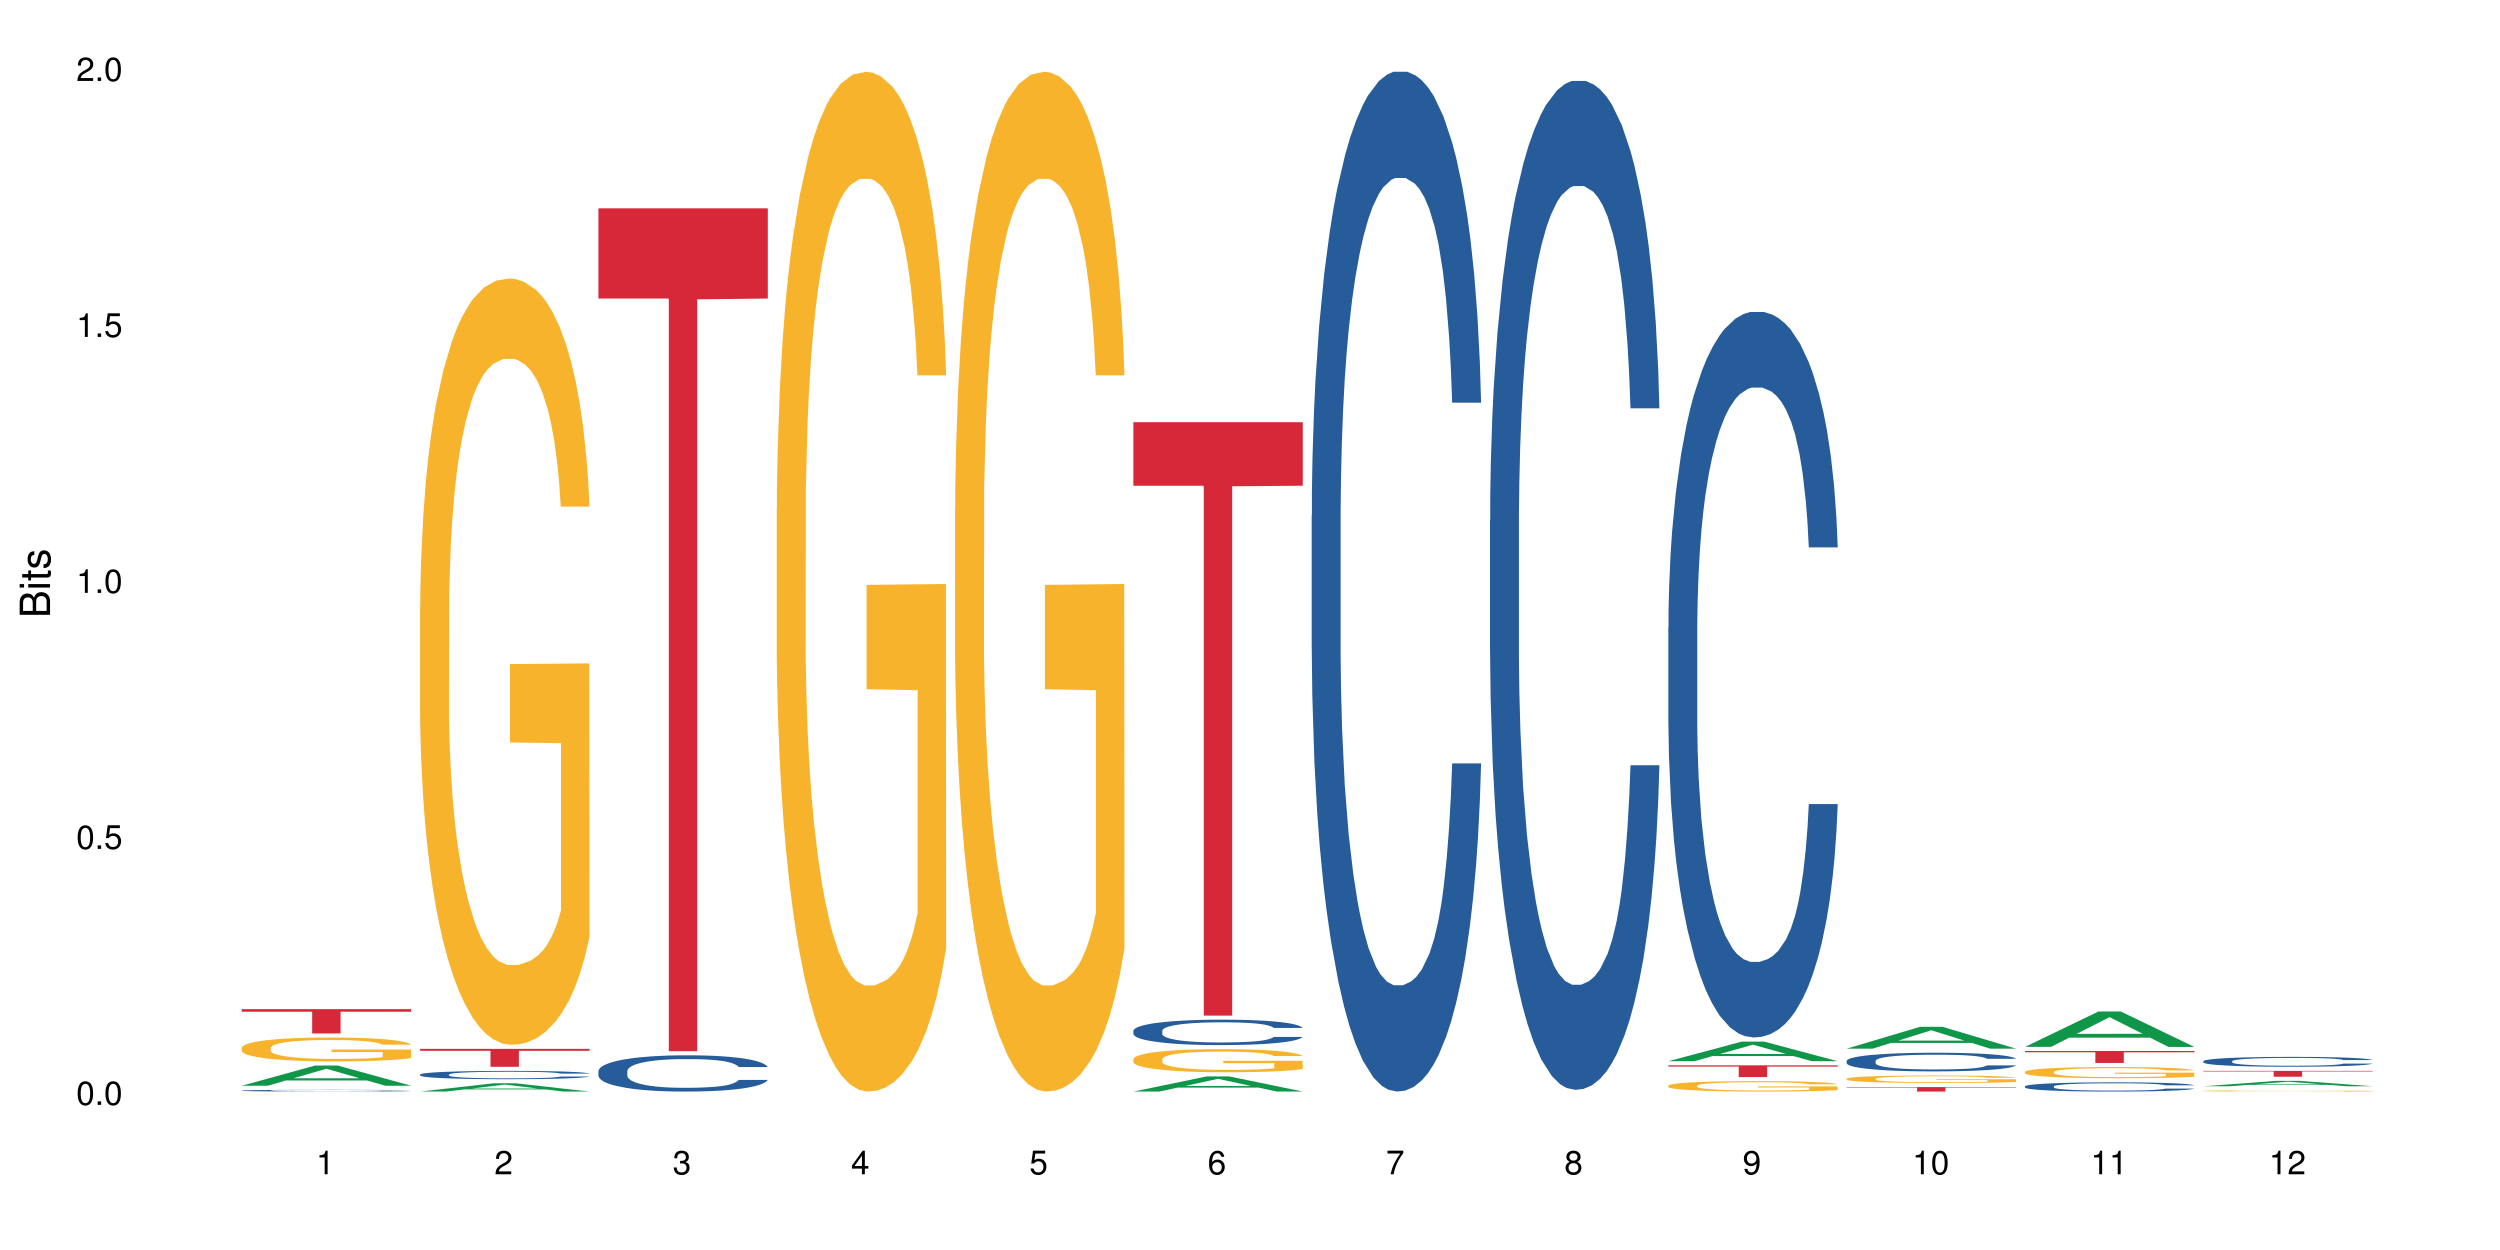 <?xml version="1.0" encoding="UTF-8"?>
<svg xmlns="http://www.w3.org/2000/svg" xmlns:xlink="http://www.w3.org/1999/xlink" width="720pt" height="360pt" viewBox="0 0 720 360" version="1.1">
<defs>
<g>
<symbol overflow="visible" id="glyph0-0">
<path style="stroke:none;" d=""/>
</symbol>
<symbol overflow="visible" id="glyph0-1">
<path style="stroke:none;" d="M 2.641 -6.797 C 2 -6.797 1.422 -6.531 1.078 -6.047 C 0.641 -5.453 0.406 -4.547 0.406 -3.297 C 0.406 -1 1.188 0.219 2.641 0.219 C 4.078 0.219 4.859 -1 4.859 -3.234 C 4.859 -4.562 4.656 -5.438 4.203 -6.047 C 3.844 -6.531 3.281 -6.797 2.641 -6.797 Z M 2.641 -6.047 C 3.547 -6.047 4 -5.125 4 -3.312 C 4 -1.375 3.562 -0.484 2.625 -0.484 C 1.734 -0.484 1.281 -1.422 1.281 -3.281 C 1.281 -5.141 1.734 -6.047 2.641 -6.047 Z M 2.641 -6.047 "/>
</symbol>
<symbol overflow="visible" id="glyph0-2">
<path style="stroke:none;" d="M 1.828 -1 L 0.828 -1 L 0.828 0 L 1.828 0 Z M 1.828 -1 "/>
</symbol>
<symbol overflow="visible" id="glyph0-3">
<path style="stroke:none;" d="M 4.562 -6.797 L 1.062 -6.797 L 0.547 -3.094 L 1.328 -3.094 C 1.719 -3.562 2.047 -3.734 2.578 -3.734 C 3.484 -3.734 4.062 -3.109 4.062 -2.094 C 4.062 -1.125 3.484 -0.531 2.578 -0.531 C 1.828 -0.531 1.375 -0.906 1.188 -1.672 L 0.328 -1.672 C 0.453 -1.109 0.547 -0.844 0.75 -0.594 C 1.125 -0.078 1.828 0.219 2.594 0.219 C 3.969 0.219 4.922 -0.781 4.922 -2.219 C 4.922 -3.562 4.031 -4.484 2.719 -4.484 C 2.25 -4.484 1.859 -4.359 1.469 -4.062 L 1.734 -5.969 L 4.562 -5.969 Z M 4.562 -6.797 "/>
</symbol>
<symbol overflow="visible" id="glyph0-4">
<path style="stroke:none;" d="M 2.484 -4.844 L 2.484 0 L 3.328 0 L 3.328 -6.797 L 2.766 -6.797 C 2.469 -5.75 2.281 -5.609 0.984 -5.453 L 0.984 -4.844 Z M 2.484 -4.844 "/>
</symbol>
<symbol overflow="visible" id="glyph0-5">
<path style="stroke:none;" d="M 4.859 -0.828 L 1.281 -0.828 C 1.359 -1.391 1.672 -1.75 2.5 -2.234 L 3.469 -2.75 C 4.406 -3.266 4.906 -3.969 4.906 -4.812 C 4.906 -5.375 4.672 -5.906 4.266 -6.266 C 3.859 -6.625 3.375 -6.797 2.719 -6.797 C 1.859 -6.797 1.219 -6.5 0.844 -5.922 C 0.609 -5.562 0.5 -5.125 0.484 -4.438 L 1.328 -4.438 C 1.359 -4.906 1.406 -5.188 1.531 -5.406 C 1.75 -5.812 2.188 -6.062 2.703 -6.062 C 3.469 -6.062 4.031 -5.516 4.031 -4.781 C 4.031 -4.25 3.719 -3.797 3.125 -3.438 L 2.234 -2.938 C 0.812 -2.141 0.406 -1.5 0.328 0 L 4.859 0 Z M 4.859 -0.828 "/>
</symbol>
<symbol overflow="visible" id="glyph0-6">
<path style="stroke:none;" d="M 2.125 -3.125 L 2.578 -3.125 C 3.516 -3.125 3.984 -2.703 3.984 -1.891 C 3.984 -1.031 3.469 -0.531 2.578 -0.531 C 1.656 -0.531 1.203 -0.984 1.156 -1.969 L 0.312 -1.969 C 0.344 -1.422 0.438 -1.078 0.609 -0.766 C 0.953 -0.109 1.625 0.219 2.547 0.219 C 3.953 0.219 4.859 -0.609 4.859 -1.906 C 4.859 -2.766 4.516 -3.25 3.703 -3.516 C 4.344 -3.766 4.656 -4.25 4.656 -4.938 C 4.656 -6.109 3.875 -6.797 2.578 -6.797 C 1.203 -6.797 0.484 -6.047 0.453 -4.609 L 1.297 -4.609 C 1.312 -5.016 1.344 -5.25 1.453 -5.453 C 1.641 -5.828 2.062 -6.062 2.594 -6.062 C 3.344 -6.062 3.797 -5.625 3.797 -4.906 C 3.797 -4.422 3.609 -4.141 3.25 -3.984 C 3.016 -3.891 2.719 -3.844 2.125 -3.844 Z M 2.125 -3.125 "/>
</symbol>
<symbol overflow="visible" id="glyph0-7">
<path style="stroke:none;" d="M 3.141 -1.625 L 3.141 0 L 3.984 0 L 3.984 -1.625 L 4.984 -1.625 L 4.984 -2.391 L 3.984 -2.391 L 3.984 -6.797 L 3.359 -6.797 L 0.266 -2.516 L 0.266 -1.625 Z M 3.141 -2.391 L 1 -2.391 L 3.141 -5.359 Z M 3.141 -2.391 "/>
</symbol>
<symbol overflow="visible" id="glyph0-8">
<path style="stroke:none;" d="M 4.781 -5.031 C 4.609 -6.141 3.891 -6.797 2.844 -6.797 C 2.094 -6.797 1.422 -6.438 1.031 -5.828 C 0.609 -5.172 0.406 -4.344 0.406 -3.094 C 0.406 -1.953 0.578 -1.234 0.984 -0.625 C 1.359 -0.078 1.953 0.219 2.703 0.219 C 3.984 0.219 4.922 -0.734 4.922 -2.078 C 4.922 -3.344 4.062 -4.234 2.844 -4.234 C 2.172 -4.234 1.641 -3.969 1.281 -3.469 C 1.281 -5.125 1.828 -6.047 2.797 -6.047 C 3.391 -6.047 3.797 -5.672 3.938 -5.031 Z M 2.734 -3.484 C 3.547 -3.484 4.062 -2.922 4.062 -2 C 4.062 -1.156 3.484 -0.531 2.703 -0.531 C 1.922 -0.531 1.328 -1.188 1.328 -2.047 C 1.328 -2.891 1.906 -3.484 2.734 -3.484 Z M 2.734 -3.484 "/>
</symbol>
<symbol overflow="visible" id="glyph0-9">
<path style="stroke:none;" d="M 4.984 -6.797 L 0.438 -6.797 L 0.438 -5.969 L 4.109 -5.969 C 2.5 -3.656 1.828 -2.234 1.328 0 L 2.219 0 C 2.594 -2.172 3.453 -4.047 4.984 -6.094 Z M 4.984 -6.797 "/>
</symbol>
<symbol overflow="visible" id="glyph0-10">
<path style="stroke:none;" d="M 3.75 -3.578 C 4.453 -4 4.688 -4.344 4.688 -4.984 C 4.688 -6.047 3.844 -6.797 2.641 -6.797 C 1.438 -6.797 0.594 -6.047 0.594 -4.984 C 0.594 -4.359 0.828 -4.016 1.516 -3.578 C 0.734 -3.203 0.359 -2.641 0.359 -1.891 C 0.359 -0.641 1.297 0.219 2.641 0.219 C 3.984 0.219 4.922 -0.641 4.922 -1.875 C 4.922 -2.641 4.531 -3.203 3.75 -3.578 Z M 2.641 -6.047 C 3.359 -6.047 3.812 -5.625 3.812 -4.969 C 3.812 -4.344 3.344 -3.922 2.641 -3.922 C 1.922 -3.922 1.453 -4.344 1.453 -4.984 C 1.453 -5.625 1.922 -6.047 2.641 -6.047 Z M 2.641 -3.203 C 3.484 -3.203 4.062 -2.672 4.062 -1.875 C 4.062 -1.062 3.484 -0.531 2.625 -0.531 C 1.797 -0.531 1.219 -1.078 1.219 -1.875 C 1.219 -2.672 1.797 -3.203 2.641 -3.203 Z M 2.641 -3.203 "/>
</symbol>
<symbol overflow="visible" id="glyph0-11">
<path style="stroke:none;" d="M 0.516 -1.547 C 0.672 -0.438 1.406 0.219 2.438 0.219 C 3.188 0.219 3.859 -0.141 4.266 -0.75 C 4.688 -1.406 4.891 -2.25 4.891 -3.484 C 4.891 -4.625 4.703 -5.359 4.312 -5.953 C 3.938 -6.5 3.344 -6.797 2.594 -6.797 C 1.297 -6.797 0.359 -5.844 0.359 -4.516 C 0.359 -3.25 1.234 -2.344 2.453 -2.344 C 3.094 -2.344 3.562 -2.578 4.016 -3.109 C 4 -1.453 3.469 -0.531 2.5 -0.531 C 1.906 -0.531 1.484 -0.906 1.359 -1.547 Z M 2.578 -6.062 C 3.375 -6.062 3.969 -5.406 3.969 -4.531 C 3.969 -3.688 3.375 -3.094 2.547 -3.094 C 1.734 -3.094 1.234 -3.672 1.234 -4.578 C 1.234 -5.438 1.797 -6.062 2.578 -6.062 Z M 2.578 -6.062 "/>
</symbol>
<symbol overflow="visible" id="glyph1-0">
<path style="stroke:none;" d=""/>
</symbol>
<symbol overflow="visible" id="glyph1-1">
<path style="stroke:none;" d="M 0 -0.953 L 0 -4.891 C 0 -5.719 -0.234 -6.344 -0.734 -6.797 C -1.188 -7.234 -1.812 -7.469 -2.5 -7.469 C -3.547 -7.469 -4.188 -7 -4.625 -5.875 C -4.984 -6.672 -5.641 -7.094 -6.531 -7.094 C -7.156 -7.094 -7.734 -6.859 -8.141 -6.391 C -8.562 -5.938 -8.75 -5.344 -8.75 -4.5 L -8.75 -0.953 Z M -4.984 -2.062 L -7.766 -2.062 L -7.766 -4.219 C -7.766 -4.844 -7.688 -5.203 -7.453 -5.5 C -7.219 -5.812 -6.859 -5.969 -6.375 -5.969 C -5.906 -5.969 -5.531 -5.812 -5.297 -5.5 C -5.062 -5.203 -4.984 -4.844 -4.984 -4.219 Z M -0.984 -2.062 L -4 -2.062 L -4 -4.781 C -4 -5.328 -3.859 -5.688 -3.578 -5.953 C -3.297 -6.219 -2.922 -6.359 -2.484 -6.359 C -2.062 -6.359 -1.688 -6.219 -1.406 -5.953 C -1.109 -5.688 -0.984 -5.328 -0.984 -4.781 Z M -0.984 -2.062 "/>
</symbol>
<symbol overflow="visible" id="glyph1-2">
<path style="stroke:none;" d="M -6.281 -1.797 L -6.281 -0.797 L 0 -0.797 L 0 -1.797 Z M -8.75 -1.797 L -8.75 -0.797 L -7.484 -0.797 L -7.484 -1.797 Z M -8.75 -1.797 "/>
</symbol>
<symbol overflow="visible" id="glyph1-3">
<path style="stroke:none;" d="M -6.281 -3.047 L -6.281 -2.016 L -8.016 -2.016 L -8.016 -1.016 L -6.281 -1.016 L -6.281 -0.172 L -5.469 -0.172 L -5.469 -1.016 L -0.719 -1.016 C -0.078 -1.016 0.281 -1.453 0.281 -2.234 C 0.281 -2.469 0.25 -2.719 0.188 -3.047 L -0.641 -3.047 C -0.609 -2.922 -0.594 -2.766 -0.594 -2.562 C -0.594 -2.141 -0.719 -2.016 -1.156 -2.016 L -5.469 -2.016 L -5.469 -3.047 Z M -6.281 -3.047 "/>
</symbol>
<symbol overflow="visible" id="glyph1-4">
<path style="stroke:none;" d="M -4.531 -5.25 C -5.766 -5.25 -6.469 -4.422 -6.469 -2.969 C -6.469 -1.516 -5.719 -0.562 -4.547 -0.562 C -3.562 -0.562 -3.094 -1.062 -2.734 -2.562 L -2.516 -3.484 C -2.344 -4.188 -2.094 -4.469 -1.625 -4.469 C -1.047 -4.469 -0.641 -3.875 -0.641 -3 C -0.641 -2.453 -0.797 -2 -1.062 -1.75 C -1.25 -1.594 -1.422 -1.531 -1.875 -1.469 L -1.875 -0.406 C -0.422 -0.453 0.281 -1.266 0.281 -2.922 C 0.281 -4.5 -0.5 -5.516 -1.719 -5.516 C -2.656 -5.516 -3.172 -4.984 -3.469 -3.734 L -3.703 -2.766 C -3.891 -1.953 -4.156 -1.609 -4.594 -1.609 C -5.172 -1.609 -5.547 -2.125 -5.547 -2.938 C -5.547 -3.75 -5.203 -4.172 -4.531 -4.203 Z M -4.531 -5.25 "/>
</symbol>
</g>
</defs>
<g id="surface121457">
<rect x="0" y="0" width="720" height="360" style="fill:rgb(100%,100%,100%);fill-opacity:1;stroke:none;"/>
<path style=" stroke:none;fill-rule:nonzero;fill:rgb(6.275%,58.824%,28.235%);fill-opacity:1;" d="M 69.629 312.688 L 69.68 312.68 L 90.793 306.867 L 97.203 306.867 L 118.418 312.691 L 110.965 312.691 L 105.648 311.172 L 82.348 311.172 L 77.137 312.688 L 69.629 312.688 L 84.59 310.543 L 103.512 310.535 L 94.074 307.816 L 93.973 307.812 L 93.867 307.828 L 84.535 310.535 L 84.59 310.543 Z M 69.629 312.688 "/>
<path style=" stroke:none;fill-rule:nonzero;fill:rgb(14.51%,36.078%,60%);fill-opacity:1;" d="M 69.629 314.09 L 69.688 314.09 L 69.688 314.078 L 69.867 314.059 L 70.285 314.039 L 70.699 314.023 L 71.77 313.996 L 73.258 313.969 L 74.805 313.949 L 75.938 313.938 L 76.949 313.93 L 79.27 313.914 L 80.754 313.902 L 82.363 313.895 L 84.324 313.887 L 85.754 313.883 L 88.965 313.875 L 91.348 313.875 L 93.191 313.871 L 97.176 313.871 L 99.559 313.875 L 101.281 313.875 L 103.188 313.879 L 104.793 313.883 L 107.59 313.895 L 110.09 313.906 L 111.219 313.914 L 113.004 313.93 L 114.371 313.941 L 115.324 313.953 L 116.395 313.969 L 117.348 313.992 L 118.062 314.016 L 118.418 314.035 L 110.09 314.035 L 109.672 314.016 L 109.195 314 L 108.305 313.984 L 107.41 313.969 L 106.16 313.957 L 105.031 313.949 L 103.484 313.938 L 102.117 313.934 L 100.688 313.93 L 99.32 313.926 L 92.535 313.926 L 90.215 313.93 L 88.965 313.934 L 87.18 313.938 L 85.934 313.945 L 84.445 313.953 L 83.434 313.961 L 82.184 313.973 L 81.289 313.984 L 80.281 314 L 79.684 314.008 L 79.148 314.023 L 78.672 314.039 L 78.316 314.055 L 78.078 314.07 L 77.961 314.086 L 77.961 314.156 L 78.078 314.172 L 78.375 314.191 L 79.148 314.223 L 80.281 314.246 L 81.59 314.266 L 82.84 314.277 L 83.551 314.285 L 84.504 314.293 L 85.992 314.301 L 88.133 314.309 L 89.383 314.312 L 91.285 314.316 L 93.25 314.32 L 95.867 314.32 L 98.188 314.316 L 99.734 314.316 L 101.344 314.312 L 103.543 314.305 L 104.91 314.297 L 106.102 314.289 L 106.996 314.277 L 108.48 314.258 L 109.195 314.242 L 109.73 314.227 L 110.09 314.211 L 118.418 314.211 L 118.062 314.227 L 117.523 314.246 L 116.988 314.258 L 116.156 314.277 L 115.203 314.289 L 113.836 314.305 L 112.707 314.316 L 111.219 314.328 L 109.852 314.336 L 108.363 314.344 L 106.16 314.352 L 104.734 314.359 L 103.188 314.363 L 101.344 314.363 L 99.02 314.367 L 96.523 314.371 L 91.703 314.371 L 89.859 314.367 L 87.418 314.363 L 84.387 314.355 L 82.184 314.348 L 80.457 314.34 L 78.969 314.328 L 77.305 314.316 L 75.164 314.297 L 73.855 314.281 L 72.961 314.27 L 71.949 314.25 L 71.234 314.234 L 70.402 314.211 L 69.809 314.176 L 69.629 314.152 Z M 69.629 314.09 "/>
<path style=" stroke:none;fill-rule:nonzero;fill:rgb(96.863%,70.196%,16.863%);fill-opacity:1;" d="M 69.629 301.758 L 69.688 301.75 L 69.688 301.625 L 69.926 301.34 L 70.523 300.953 L 71.297 300.633 L 72.129 300.383 L 72.664 300.25 L 73.555 300.062 L 74.328 299.922 L 76.293 299.641 L 78.793 299.375 L 80.16 299.262 L 81.707 299.156 L 83.91 299.039 L 84.922 298.992 L 88.016 298.895 L 91.523 298.832 L 95.391 298.812 L 97.176 298.816 L 99.617 298.844 L 102.949 298.91 L 104.852 298.973 L 106.34 299.039 L 107.887 299.117 L 109.789 299.246 L 111.574 299.395 L 113.004 299.547 L 114.43 299.734 L 115.621 299.934 L 116.633 300.156 L 117.523 300.418 L 118.062 300.637 L 118.418 300.859 L 110.148 300.859 L 109.672 300.637 L 109.137 300.469 L 108.242 300.262 L 107.352 300.109 L 106.457 299.992 L 104.793 299.828 L 103.363 299.727 L 101.578 299.641 L 99.855 299.582 L 97.891 299.547 L 96.699 299.535 L 93.547 299.535 L 90.691 299.578 L 89.027 299.629 L 87.836 299.68 L 86.168 299.773 L 85.16 299.848 L 84.562 299.898 L 82.777 300.094 L 81.59 300.27 L 80.934 300.387 L 80.102 300.574 L 79.508 300.746 L 78.852 300.996 L 78.496 301.184 L 78.02 301.613 L 77.961 302.742 L 78.137 302.98 L 78.496 303.238 L 78.969 303.465 L 79.684 303.703 L 80.398 303.883 L 81.648 304.129 L 82.719 304.293 L 83.551 304.398 L 85.16 304.57 L 85.812 304.625 L 87.359 304.738 L 88.965 304.828 L 90.93 304.902 L 92.418 304.938 L 94.797 304.973 L 97.832 304.973 L 101.402 304.934 L 103.664 304.883 L 105.211 304.832 L 106.219 304.789 L 107.469 304.719 L 108.363 304.656 L 109.195 304.586 L 110.207 304.48 L 110.207 302.98 L 95.512 302.973 L 95.512 302.27 L 118.359 302.266 L 118.418 304.719 L 117.168 304.891 L 115.621 305.051 L 114.133 305.18 L 112.586 305.285 L 110.387 305.402 L 108.602 305.48 L 105.863 305.566 L 103.363 305.625 L 100.746 305.66 L 98.426 305.68 L 95.691 305.688 L 93.25 305.676 L 90.633 305.637 L 88.551 305.586 L 86.645 305.523 L 84.742 305.441 L 82.363 305.309 L 80.816 305.203 L 79.207 305.07 L 77.602 304.914 L 76.176 304.746 L 75.223 304.613 L 74.27 304.461 L 73.258 304.273 L 72.309 304.059 L 71.594 303.867 L 70.938 303.645 L 70.461 303.438 L 69.988 303.156 L 69.75 302.93 L 69.629 302.734 Z M 69.629 301.758 "/>
<path style=" stroke:none;fill-rule:nonzero;fill:rgb(83.922%,15.686%,22.353%);fill-opacity:1;" d="M 69.629 290.629 L 118.418 290.629 L 118.418 291.379 L 98.086 291.387 L 98.086 297.633 L 89.902 297.633 L 89.902 291.395 L 89.785 291.379 L 69.629 291.379 Z M 69.629 290.629 "/>
<path style=" stroke:none;fill-rule:nonzero;fill:rgb(6.275%,58.824%,28.235%);fill-opacity:1;" d="M 120.984 314.367 L 121.039 314.367 L 142.148 311.984 L 148.559 311.984 L 169.773 314.371 L 162.32 314.371 L 157.004 313.746 L 133.703 313.746 L 128.492 314.367 L 120.984 314.367 L 135.945 313.488 L 154.867 313.488 L 145.434 312.375 L 145.328 312.371 L 145.223 312.379 L 135.895 313.488 L 135.945 313.488 Z M 120.984 314.367 "/>
<path style=" stroke:none;fill-rule:nonzero;fill:rgb(14.51%,36.078%,60%);fill-opacity:1;" d="M 120.984 309.457 L 121.047 309.453 L 121.047 309.402 L 121.223 309.32 L 121.641 309.215 L 122.055 309.141 L 123.129 309.016 L 124.613 308.891 L 126.16 308.793 L 127.293 308.738 L 128.305 308.691 L 130.625 308.613 L 132.113 308.57 L 133.719 308.535 L 135.684 308.496 L 137.109 308.477 L 140.324 308.441 L 142.703 308.426 L 144.547 308.418 L 148.535 308.418 L 150.914 308.426 L 152.637 308.438 L 154.543 308.457 L 156.148 308.477 L 158.945 308.523 L 161.445 308.586 L 162.574 308.617 L 164.359 308.688 L 165.727 308.754 L 166.68 308.809 L 167.75 308.891 L 168.703 308.988 L 169.418 309.098 L 169.773 309.191 L 161.445 309.191 L 161.027 309.105 L 160.551 309.039 L 159.66 308.949 L 158.766 308.887 L 157.516 308.82 L 156.387 308.781 L 154.84 308.738 L 153.473 308.711 L 152.043 308.691 L 150.676 308.68 L 148.059 308.668 L 145.023 308.668 L 143.891 308.672 L 141.57 308.688 L 140.324 308.703 L 138.539 308.734 L 137.289 308.762 L 135.801 308.805 L 134.789 308.844 L 133.539 308.902 L 132.648 308.949 L 131.637 309.023 L 131.039 309.078 L 130.504 309.137 L 130.031 309.211 L 129.672 309.285 L 129.434 309.367 L 129.316 309.445 L 129.316 309.785 L 129.434 309.863 L 129.73 309.953 L 130.504 310.086 L 131.637 310.203 L 132.945 310.293 L 134.195 310.359 L 134.906 310.391 L 135.859 310.426 L 137.348 310.469 L 139.488 310.512 L 140.738 310.531 L 142.645 310.547 L 144.605 310.555 L 147.223 310.555 L 149.543 310.547 L 151.09 310.535 L 152.699 310.52 L 154.898 310.48 L 156.27 310.445 L 157.457 310.406 L 158.352 310.363 L 158.945 310.328 L 159.84 310.262 L 160.551 310.188 L 161.086 310.109 L 161.445 310.035 L 169.773 310.035 L 169.418 310.125 L 168.883 310.211 L 168.348 310.273 L 167.512 310.348 L 166.562 310.418 L 165.191 310.492 L 164.062 310.543 L 162.574 310.598 L 161.207 310.641 L 159.719 310.676 L 157.516 310.719 L 156.09 310.742 L 154.543 310.762 L 152.699 310.777 L 150.379 310.793 L 147.879 310.801 L 145.559 310.805 L 143.059 310.801 L 141.215 310.793 L 138.777 310.773 L 135.742 310.734 L 133.539 310.691 L 131.812 310.648 L 130.328 310.605 L 128.66 310.547 L 126.52 310.453 L 125.211 310.379 L 124.316 310.316 L 123.305 310.23 L 122.594 310.156 L 121.758 310.031 L 121.164 309.879 L 120.984 309.758 Z M 120.984 309.457 "/>
<path style=" stroke:none;fill-rule:nonzero;fill:rgb(96.863%,70.196%,16.863%);fill-opacity:1;" d="M 120.984 174.727 L 121.047 174.527 L 121.047 170.496 L 121.281 161.426 L 121.879 148.93 L 122.652 138.648 L 123.484 130.586 L 124.02 126.355 L 124.914 120.309 L 125.688 115.875 L 127.648 106.805 L 130.148 98.34 L 131.516 94.711 L 133.062 91.285 L 135.266 87.453 L 136.277 86.043 L 139.371 82.82 L 142.883 80.805 L 146.75 80.199 L 148.535 80.398 L 150.973 81.207 L 154.305 83.422 L 156.207 85.438 L 157.695 87.453 L 159.242 90.074 L 161.148 94.105 L 162.934 98.941 L 164.359 103.781 L 165.789 109.828 L 166.977 116.277 L 167.988 123.332 L 168.883 131.797 L 169.418 138.852 L 169.773 145.906 L 161.504 145.906 L 161.027 138.852 L 160.492 133.41 L 159.602 126.758 L 158.707 121.922 L 157.816 118.09 L 156.148 112.852 L 154.723 109.625 L 152.938 106.805 L 151.211 104.988 L 149.246 103.781 L 148.059 103.379 L 144.902 103.379 L 142.047 104.789 L 140.383 106.402 L 139.191 108.012 L 137.527 111.035 L 136.516 113.453 L 135.918 115.066 L 134.133 121.316 L 132.945 126.957 L 132.289 130.789 L 131.457 136.836 L 130.863 142.277 L 130.207 150.34 L 129.852 156.387 L 129.375 170.09 L 129.316 206.371 L 129.492 214.031 L 129.852 222.293 L 130.328 229.551 L 131.039 237.207 L 131.754 243.055 L 133.004 250.914 L 134.074 256.156 L 134.906 259.582 L 136.516 265.023 L 137.168 266.836 L 138.715 270.465 L 140.324 273.285 L 142.285 275.707 L 143.773 276.914 L 146.152 277.922 L 149.188 277.922 L 152.758 276.715 L 155.02 275.102 L 156.566 273.488 L 157.578 272.078 L 158.828 269.859 L 159.719 267.844 L 160.551 265.629 L 161.562 262.199 L 161.562 214.031 L 146.867 213.828 L 146.867 191.254 L 169.715 191.055 L 169.773 269.859 L 168.523 275.301 L 166.977 280.543 L 165.492 284.574 L 163.941 288 L 161.742 291.828 L 159.957 294.25 L 157.219 297.07 L 154.723 298.883 L 152.102 300.094 L 149.781 300.699 L 147.047 300.898 L 144.605 300.496 L 141.988 299.285 L 139.906 297.676 L 138.004 295.66 L 136.098 293.039 L 133.719 288.805 L 132.172 285.379 L 130.566 281.148 L 128.957 276.109 L 127.531 270.668 L 126.578 266.434 L 125.625 261.598 L 124.613 255.551 L 123.664 248.695 L 122.949 242.449 L 122.293 235.395 L 121.82 228.742 L 121.344 219.672 L 121.105 212.418 L 120.984 206.168 Z M 120.984 174.727 "/>
<path style=" stroke:none;fill-rule:nonzero;fill:rgb(83.922%,15.686%,22.353%);fill-opacity:1;" d="M 120.984 302.078 L 169.773 302.078 L 169.773 302.633 L 149.441 302.637 L 149.441 307.238 L 141.262 307.238 L 141.262 302.641 L 141.141 302.633 L 120.984 302.633 Z M 120.984 302.078 "/>
<path style=" stroke:none;fill-rule:nonzero;fill:rgb(14.51%,36.078%,60%);fill-opacity:1;" d="M 172.344 308.477 L 172.402 308.465 L 172.402 308.238 L 172.578 307.875 L 172.996 307.418 L 173.414 307.102 L 174.484 306.539 L 175.973 305.996 L 177.52 305.574 L 178.648 305.328 L 179.66 305.137 L 181.98 304.781 L 183.469 304.602 L 185.074 304.441 L 187.039 304.277 L 188.465 304.184 L 191.68 304.031 L 194.059 303.961 L 195.902 303.934 L 199.891 303.934 L 202.27 303.973 L 203.996 304.02 L 205.898 304.098 L 207.504 304.184 L 210.301 304.391 L 212.801 304.66 L 213.93 304.812 L 215.715 305.109 L 217.086 305.395 L 218.035 305.641 L 219.109 305.996 L 220.059 306.426 L 220.773 306.91 L 221.129 307.32 L 212.801 307.32 L 212.383 306.938 L 211.906 306.645 L 211.016 306.254 L 210.125 305.977 L 208.875 305.699 L 207.742 305.52 L 206.195 305.336 L 204.828 305.223 L 203.398 305.137 L 202.031 305.078 L 199.414 305.023 L 196.379 305.023 L 195.25 305.039 L 192.93 305.117 L 191.68 305.184 L 189.895 305.316 L 188.645 305.441 L 187.156 305.633 L 186.145 305.793 L 184.895 306.043 L 184.004 306.262 L 182.992 306.578 L 182.398 306.816 L 181.863 307.082 L 181.387 307.398 L 181.027 307.73 L 180.789 308.082 L 180.672 308.426 L 180.672 309.906 L 180.789 310.25 L 181.09 310.648 L 181.863 311.23 L 182.992 311.738 L 184.301 312.137 L 185.551 312.426 L 186.266 312.559 L 187.215 312.711 L 188.703 312.902 L 190.848 313.094 L 192.094 313.168 L 194 313.246 L 195.961 313.281 L 198.582 313.281 L 200.902 313.246 L 202.449 313.195 L 204.055 313.121 L 206.258 312.957 L 207.625 312.805 L 208.812 312.625 L 209.707 312.445 L 210.301 312.289 L 211.195 311.996 L 211.906 311.672 L 212.445 311.336 L 212.801 311.012 L 221.129 311.012 L 220.773 311.395 L 220.238 311.766 L 219.703 312.043 L 218.871 312.375 L 217.918 312.672 L 216.551 313.008 L 215.418 313.227 L 213.93 313.465 L 212.562 313.645 L 211.074 313.809 L 208.875 314 L 207.445 314.094 L 205.898 314.18 L 204.055 314.258 L 201.734 314.324 L 199.234 314.359 L 196.914 314.371 L 194.414 314.352 L 192.57 314.312 L 190.133 314.227 L 187.098 314.055 L 184.895 313.875 L 183.172 313.691 L 181.684 313.504 L 180.016 313.246 L 177.875 312.824 L 176.566 312.5 L 175.672 312.234 L 174.664 311.863 L 173.949 311.527 L 173.117 310.992 L 172.52 310.316 L 172.344 309.793 Z M 172.344 308.477 "/>
<path style=" stroke:none;fill-rule:nonzero;fill:rgb(83.922%,15.686%,22.353%);fill-opacity:1;" d="M 172.344 59.996 L 221.129 59.996 L 221.129 85.98 L 200.797 86.211 L 200.797 302.754 L 192.617 302.754 L 192.617 86.438 L 192.496 85.98 L 172.344 85.98 Z M 172.344 59.996 "/>
<path style=" stroke:none;fill-rule:nonzero;fill:rgb(96.863%,70.196%,16.863%);fill-opacity:1;" d="M 223.699 146.461 L 223.758 146.191 L 223.758 140.828 L 223.996 128.758 L 224.59 112.129 L 225.363 98.449 L 226.195 87.719 L 226.734 82.086 L 227.625 74.039 L 228.398 68.141 L 230.363 56.07 L 232.859 44.805 L 234.23 39.977 L 235.777 35.414 L 237.977 30.32 L 238.988 28.441 L 242.082 24.148 L 245.594 21.469 L 249.461 20.664 L 251.246 20.93 L 253.684 22.004 L 257.016 24.953 L 258.922 27.637 L 260.41 30.32 L 261.957 33.805 L 263.859 39.172 L 265.645 45.609 L 267.074 52.047 L 268.5 60.094 L 269.691 68.676 L 270.703 78.062 L 271.594 89.328 L 272.129 98.715 L 272.488 108.105 L 264.215 108.105 L 263.742 98.715 L 263.203 91.477 L 262.312 82.625 L 261.422 76.188 L 260.527 71.09 L 258.863 64.117 L 257.434 59.824 L 255.648 56.07 L 253.922 53.656 L 251.961 52.047 L 250.77 51.508 L 247.617 51.508 L 244.762 53.387 L 243.094 55.531 L 241.906 57.68 L 240.238 61.703 L 239.227 64.922 L 238.633 67.066 L 236.848 75.383 L 235.656 82.891 L 235.004 87.988 L 234.168 96.035 L 233.574 103.277 L 232.922 114.004 L 232.562 122.051 L 232.086 140.293 L 232.027 188.574 L 232.207 198.766 L 232.562 209.762 L 233.039 219.418 L 233.754 229.609 L 234.469 237.391 L 235.719 247.852 L 236.789 254.824 L 237.621 259.383 L 239.227 266.625 L 239.883 269.039 L 241.43 273.867 L 243.035 277.625 L 245 280.844 L 246.484 282.453 L 248.867 283.793 L 251.898 283.793 L 255.469 282.184 L 257.73 280.039 L 259.277 277.891 L 260.289 276.016 L 261.539 273.062 L 262.43 270.383 L 263.266 267.43 L 264.277 262.871 L 264.277 198.766 L 249.578 198.496 L 249.578 168.457 L 272.426 168.188 L 272.488 273.062 L 271.238 280.305 L 269.691 287.281 L 268.203 292.645 L 266.656 297.203 L 264.453 302.301 L 262.668 305.52 L 259.934 309.273 L 257.434 311.688 L 254.816 313.297 L 252.496 314.102 L 249.758 314.371 L 247.32 313.836 L 244.699 312.227 L 242.617 310.078 L 240.715 307.398 L 238.812 303.91 L 236.43 298.277 L 234.883 293.719 L 233.277 288.086 L 231.672 281.379 L 230.242 274.137 L 229.293 268.504 L 228.34 262.066 L 227.328 254.02 L 226.375 244.898 L 225.66 236.586 L 225.008 227.195 L 224.531 218.344 L 224.055 206.277 L 223.816 196.621 L 223.699 188.305 Z M 223.699 146.461 "/>
<path style=" stroke:none;fill-rule:nonzero;fill:rgb(96.863%,70.196%,16.863%);fill-opacity:1;" d="M 275.055 146.461 L 275.113 146.191 L 275.113 140.828 L 275.352 128.758 L 275.945 112.129 L 276.719 98.449 L 277.555 87.719 L 278.09 82.086 L 278.98 74.039 L 279.754 68.141 L 281.719 56.07 L 284.219 44.805 L 285.586 39.977 L 287.133 35.414 L 289.336 30.32 L 290.344 28.441 L 293.438 24.148 L 296.949 21.469 L 300.816 20.664 L 302.602 20.93 L 305.043 22.004 L 308.375 24.953 L 310.277 27.637 L 311.766 30.32 L 313.312 33.805 L 315.215 39.172 L 317 45.609 L 318.43 52.047 L 319.855 60.094 L 321.047 68.676 L 322.059 78.062 L 322.949 89.328 L 323.484 98.715 L 323.844 108.105 L 315.574 108.105 L 315.098 98.715 L 314.562 91.477 L 313.668 82.625 L 312.777 76.188 L 311.883 71.09 L 310.219 64.117 L 308.789 59.824 L 307.004 56.07 L 305.281 53.656 L 303.316 52.047 L 302.125 51.508 L 298.973 51.508 L 296.117 53.387 L 294.449 55.531 L 293.262 57.68 L 291.594 61.703 L 290.582 64.922 L 289.988 67.066 L 288.203 75.383 L 287.012 82.891 L 286.359 87.988 L 285.527 96.035 L 284.93 103.277 L 284.277 114.004 L 283.918 122.051 L 283.445 140.293 L 283.383 188.574 L 283.562 198.766 L 283.918 209.762 L 284.395 219.418 L 285.109 229.609 L 285.824 237.391 L 287.074 247.852 L 288.145 254.824 L 288.977 259.383 L 290.582 266.625 L 291.238 269.039 L 292.785 273.867 L 294.391 277.625 L 296.355 280.844 L 297.844 282.453 L 300.223 283.793 L 303.258 283.793 L 306.828 282.184 L 309.086 280.039 L 310.633 277.891 L 311.645 276.016 L 312.895 273.062 L 313.789 270.383 L 314.621 267.43 L 315.633 262.871 L 315.633 198.766 L 300.938 198.496 L 300.938 168.457 L 323.785 168.188 L 323.844 273.062 L 322.594 280.305 L 321.047 287.281 L 319.559 292.645 L 318.012 297.203 L 315.812 302.301 L 314.027 305.52 L 311.289 309.273 L 308.789 311.688 L 306.172 313.297 L 303.852 314.102 L 301.113 314.371 L 298.676 313.836 L 296.059 312.227 L 293.977 310.078 L 292.07 307.398 L 290.168 303.91 L 287.789 298.277 L 286.238 293.719 L 284.633 288.086 L 283.027 281.379 L 281.598 274.137 L 280.648 268.504 L 279.695 262.066 L 278.684 254.02 L 277.73 244.898 L 277.02 236.586 L 276.363 227.195 L 275.887 218.344 L 275.41 206.277 L 275.172 196.621 L 275.055 188.305 Z M 275.055 146.461 "/>
<path style=" stroke:none;fill-rule:nonzero;fill:rgb(6.275%,58.824%,28.235%);fill-opacity:1;" d="M 326.41 314.367 L 326.465 314.363 L 347.574 310 L 353.984 310 L 375.199 314.371 L 367.746 314.371 L 362.43 313.23 L 339.129 313.23 L 333.918 314.367 L 326.41 314.367 L 341.371 312.758 L 360.293 312.754 L 350.855 310.715 L 350.754 310.711 L 350.648 310.723 L 341.32 312.754 L 341.371 312.758 Z M 326.41 314.367 "/>
<path style=" stroke:none;fill-rule:nonzero;fill:rgb(14.51%,36.078%,60%);fill-opacity:1;" d="M 326.41 296.855 L 326.469 296.848 L 326.469 296.688 L 326.648 296.434 L 327.066 296.113 L 327.48 295.891 L 328.555 295.496 L 330.039 295.117 L 331.586 294.82 L 332.719 294.648 L 333.73 294.516 L 336.051 294.27 L 337.535 294.141 L 339.145 294.027 L 341.105 293.914 L 342.535 293.848 L 345.746 293.738 L 348.129 293.691 L 349.973 293.672 L 353.957 293.672 L 356.34 293.699 L 358.062 293.734 L 359.969 293.785 L 361.574 293.848 L 364.371 293.992 L 366.871 294.18 L 368 294.289 L 369.785 294.496 L 371.152 294.695 L 372.105 294.867 L 373.176 295.117 L 374.129 295.418 L 374.844 295.758 L 375.199 296.047 L 366.871 296.047 L 366.453 295.777 L 365.977 295.57 L 365.086 295.297 L 364.191 295.102 L 362.941 294.91 L 361.812 294.781 L 360.266 294.656 L 358.898 294.574 L 357.469 294.516 L 356.102 294.477 L 353.484 294.434 L 350.449 294.434 L 349.316 294.449 L 346.996 294.5 L 345.746 294.547 L 343.961 294.641 L 342.715 294.73 L 341.227 294.863 L 340.215 294.977 L 338.965 295.148 L 338.074 295.305 L 337.062 295.523 L 336.465 295.691 L 335.93 295.879 L 335.453 296.098 L 335.098 296.332 L 334.859 296.578 L 334.742 296.82 L 334.742 297.855 L 334.859 298.098 L 335.156 298.379 L 335.93 298.785 L 337.062 299.141 L 338.371 299.418 L 339.621 299.621 L 340.332 299.715 L 341.285 299.82 L 342.773 299.953 L 344.914 300.086 L 346.164 300.141 L 348.066 300.195 L 350.031 300.223 L 352.648 300.223 L 354.969 300.195 L 356.516 300.16 L 358.125 300.109 L 360.324 299.992 L 361.691 299.887 L 362.883 299.762 L 363.777 299.633 L 364.371 299.527 L 365.262 299.32 L 365.977 299.094 L 366.512 298.859 L 366.871 298.633 L 375.199 298.633 L 374.844 298.898 L 374.309 299.16 L 373.77 299.352 L 372.938 299.586 L 371.988 299.793 L 370.617 300.027 L 369.488 300.18 L 368 300.348 L 366.633 300.477 L 365.145 300.59 L 362.941 300.723 L 361.516 300.789 L 359.969 300.848 L 358.125 300.902 L 355.805 300.949 L 353.305 300.977 L 350.984 300.984 L 348.484 300.969 L 346.641 300.941 L 344.199 300.883 L 341.168 300.762 L 338.965 300.637 L 337.238 300.508 L 335.754 300.375 L 334.086 300.195 L 331.945 299.902 L 330.637 299.672 L 329.742 299.484 L 328.73 299.227 L 328.016 298.992 L 327.184 298.617 L 326.59 298.145 L 326.41 297.777 Z M 326.41 296.855 "/>
<path style=" stroke:none;fill-rule:nonzero;fill:rgb(96.863%,70.196%,16.863%);fill-opacity:1;" d="M 326.41 305.016 L 326.469 305.008 L 326.469 304.887 L 326.707 304.613 L 327.305 304.234 L 328.078 303.926 L 328.91 303.684 L 329.445 303.555 L 330.336 303.371 L 331.109 303.238 L 333.074 302.965 L 335.574 302.711 L 336.941 302.602 L 338.488 302.496 L 340.691 302.383 L 341.703 302.34 L 344.797 302.242 L 348.305 302.18 L 352.172 302.164 L 353.957 302.168 L 356.398 302.191 L 359.73 302.262 L 361.633 302.32 L 363.121 302.383 L 364.668 302.461 L 366.57 302.582 L 368.355 302.727 L 369.785 302.875 L 371.215 303.055 L 372.402 303.25 L 373.414 303.465 L 374.309 303.719 L 374.844 303.934 L 375.199 304.145 L 366.93 304.145 L 366.453 303.934 L 365.918 303.77 L 365.023 303.566 L 364.133 303.422 L 363.238 303.305 L 361.574 303.148 L 360.145 303.051 L 358.359 302.965 L 356.637 302.91 L 354.672 302.875 L 353.484 302.863 L 350.328 302.863 L 347.473 302.906 L 345.809 302.953 L 344.617 303 L 342.953 303.094 L 341.941 303.164 L 341.344 303.215 L 339.559 303.402 L 338.371 303.574 L 337.715 303.688 L 336.883 303.871 L 336.289 304.035 L 335.633 304.277 L 335.277 304.461 L 334.801 304.875 L 334.742 305.969 L 334.918 306.199 L 335.277 306.449 L 335.754 306.668 L 336.465 306.898 L 337.18 307.074 L 338.43 307.312 L 339.5 307.469 L 340.332 307.574 L 341.941 307.738 L 342.594 307.793 L 344.141 307.902 L 345.746 307.988 L 347.711 308.059 L 349.199 308.098 L 351.578 308.125 L 354.613 308.125 L 358.184 308.09 L 360.445 308.043 L 361.992 307.992 L 363.004 307.949 L 364.25 307.883 L 365.145 307.824 L 365.977 307.754 L 366.988 307.652 L 366.988 306.199 L 352.293 306.191 L 352.293 305.512 L 375.141 305.508 L 375.199 307.883 L 373.949 308.047 L 372.402 308.207 L 370.914 308.328 L 369.367 308.43 L 367.168 308.547 L 365.383 308.617 L 362.645 308.703 L 360.145 308.758 L 357.527 308.797 L 355.207 308.812 L 352.473 308.82 L 350.031 308.809 L 347.414 308.77 L 345.332 308.723 L 343.426 308.66 L 341.523 308.582 L 339.145 308.453 L 337.598 308.352 L 335.988 308.223 L 334.383 308.07 L 332.957 307.906 L 332.004 307.781 L 331.051 307.633 L 330.039 307.453 L 329.09 307.246 L 328.375 307.055 L 327.719 306.844 L 327.242 306.645 L 326.77 306.371 L 326.531 306.152 L 326.41 305.961 Z M 326.41 305.016 "/>
<path style=" stroke:none;fill-rule:nonzero;fill:rgb(83.922%,15.686%,22.353%);fill-opacity:1;" d="M 326.41 121.594 L 375.199 121.594 L 375.199 139.887 L 354.867 140.047 L 354.867 292.492 L 346.684 292.492 L 346.684 140.207 L 346.566 139.887 L 326.41 139.887 Z M 326.41 121.594 "/>
<path style=" stroke:none;fill-rule:nonzero;fill:rgb(14.51%,36.078%,60%);fill-opacity:1;" d="M 377.766 148.457 L 377.828 148.188 L 377.828 141.742 L 378.004 131.543 L 378.422 118.656 L 378.84 109.797 L 379.91 93.957 L 381.395 78.652 L 382.945 66.84 L 384.074 59.859 L 385.086 54.492 L 387.406 44.559 L 388.895 39.457 L 390.5 34.891 L 392.465 30.328 L 393.891 27.645 L 397.105 23.348 L 399.484 21.469 L 401.328 20.664 L 405.316 20.664 L 407.695 21.738 L 409.422 23.078 L 411.324 25.227 L 412.93 27.645 L 415.727 33.551 L 418.227 41.066 L 419.355 45.363 L 421.141 53.684 L 422.508 61.738 L 423.461 68.719 L 424.531 78.652 L 425.484 90.734 L 426.199 104.426 L 426.555 115.969 L 418.227 115.969 L 417.809 105.23 L 417.332 96.91 L 416.441 85.902 L 415.547 78.117 L 414.301 70.332 L 413.168 65.23 L 411.621 60.129 L 410.254 56.906 L 408.824 54.492 L 407.457 52.879 L 404.84 51.27 L 401.805 51.27 L 400.676 51.805 L 398.352 53.953 L 397.105 55.832 L 395.32 59.59 L 394.07 63.082 L 392.582 68.449 L 391.57 73.016 L 390.32 79.996 L 389.43 86.172 L 388.418 95.031 L 387.824 101.742 L 387.285 109.258 L 386.812 118.117 L 386.453 127.516 L 386.215 137.449 L 386.098 147.113 L 386.098 188.727 L 386.215 198.391 L 386.512 209.668 L 387.285 226.043 L 388.418 240.273 L 389.727 251.547 L 390.977 259.602 L 391.691 263.359 L 392.641 267.656 L 394.129 273.027 L 396.27 278.395 L 397.52 280.543 L 399.426 282.691 L 401.387 283.766 L 404.004 283.766 L 406.328 282.691 L 407.875 281.348 L 409.48 279.199 L 411.68 274.637 L 413.051 270.34 L 414.238 265.242 L 415.133 260.141 L 415.727 255.844 L 416.621 247.52 L 417.332 238.395 L 417.867 228.996 L 418.227 219.867 L 426.555 219.867 L 426.199 230.609 L 425.664 241.078 L 425.129 248.863 L 424.293 258.262 L 423.344 266.582 L 421.973 275.98 L 420.844 282.152 L 419.355 288.867 L 417.988 293.969 L 416.5 298.531 L 414.301 303.898 L 412.871 306.586 L 411.324 309 L 409.48 311.148 L 407.16 313.027 L 404.66 314.102 L 402.34 314.371 L 399.84 313.832 L 397.996 312.762 L 395.559 310.344 L 392.523 305.512 L 390.32 300.41 L 388.598 295.309 L 387.109 289.941 L 385.441 282.691 L 383.301 270.879 L 381.992 261.75 L 381.098 254.234 L 380.086 243.762 L 379.375 234.367 L 378.539 219.332 L 377.945 200.27 L 377.766 185.504 Z M 377.766 148.457 "/>
<path style=" stroke:none;fill-rule:nonzero;fill:rgb(14.51%,36.078%,60%);fill-opacity:1;" d="M 429.125 149.734 L 429.184 149.469 L 429.184 143.094 L 429.363 133.004 L 429.777 120.254 L 430.195 111.488 L 431.266 95.816 L 432.754 80.68 L 434.301 68.992 L 435.43 62.086 L 436.441 56.773 L 438.762 46.945 L 440.25 41.898 L 441.855 37.387 L 443.82 32.871 L 445.246 30.215 L 448.461 25.965 L 450.84 24.105 L 452.684 23.309 L 456.672 23.309 L 459.051 24.371 L 460.777 25.699 L 462.68 27.824 L 464.285 30.215 L 467.082 36.059 L 469.582 43.492 L 470.711 47.742 L 472.496 55.977 L 473.867 63.945 L 474.816 70.852 L 475.891 80.68 L 476.84 92.629 L 477.555 106.176 L 477.91 117.598 L 469.582 117.598 L 469.164 106.973 L 468.691 98.738 L 467.797 87.852 L 466.906 80.148 L 465.656 72.445 L 464.523 67.398 L 462.977 62.352 L 461.609 59.164 L 460.18 56.773 L 458.812 55.18 L 456.195 53.586 L 453.16 53.586 L 452.031 54.117 L 449.711 56.242 L 448.461 58.102 L 446.676 61.82 L 445.426 65.273 L 443.938 70.586 L 442.926 75.102 L 441.676 82.008 L 440.785 88.117 L 439.773 96.879 L 439.18 103.52 L 438.645 110.957 L 438.168 119.723 L 437.809 129.02 L 437.57 138.844 L 437.453 148.406 L 437.453 189.574 L 437.57 199.137 L 437.871 210.293 L 438.645 226.496 L 439.773 240.57 L 441.082 251.727 L 442.332 259.695 L 443.047 263.414 L 443.996 267.664 L 445.484 272.977 L 447.629 278.289 L 448.875 280.414 L 450.781 282.539 L 452.746 283.602 L 455.363 283.602 L 457.684 282.539 L 459.23 281.211 L 460.836 279.086 L 463.039 274.57 L 464.406 270.32 L 465.598 265.273 L 466.488 260.227 L 467.082 255.977 L 467.977 247.742 L 468.691 238.711 L 469.227 229.418 L 469.582 220.387 L 477.91 220.387 L 477.555 231.012 L 477.02 241.367 L 476.484 249.07 L 475.652 258.367 L 474.699 266.602 L 473.332 275.898 L 472.199 282.008 L 470.711 288.645 L 469.344 293.691 L 467.855 298.207 L 465.656 303.52 L 464.227 306.176 L 462.68 308.566 L 460.836 310.691 L 458.516 312.551 L 456.016 313.613 L 453.695 313.879 L 451.195 313.348 L 449.352 312.285 L 446.914 309.895 L 443.879 305.113 L 441.676 300.066 L 439.953 295.02 L 438.465 289.707 L 436.797 282.539 L 434.656 270.852 L 433.348 261.82 L 432.457 254.383 L 431.445 244.023 L 430.73 234.73 L 429.898 219.855 L 429.301 200.996 L 429.125 186.391 Z M 429.125 149.734 "/>
<path style=" stroke:none;fill-rule:nonzero;fill:rgb(6.275%,58.824%,28.235%);fill-opacity:1;" d="M 480.48 305.625 L 480.531 305.621 L 501.641 299.973 L 508.055 299.973 L 529.27 305.633 L 521.812 305.633 L 516.496 304.152 L 493.199 304.152 L 487.984 305.625 L 480.48 305.625 L 495.438 303.543 L 514.359 303.539 L 504.926 300.895 L 504.82 300.891 L 504.719 300.906 L 495.387 303.539 L 495.438 303.543 Z M 480.48 305.625 "/>
<path style=" stroke:none;fill-rule:nonzero;fill:rgb(14.51%,36.078%,60%);fill-opacity:1;" d="M 480.48 180.758 L 480.539 180.566 L 480.539 175.984 L 480.719 168.727 L 481.133 159.559 L 481.551 153.254 L 482.621 141.988 L 484.109 131.102 L 485.656 122.695 L 486.785 117.73 L 487.797 113.91 L 490.117 106.844 L 491.605 103.215 L 493.211 99.969 L 495.176 96.723 L 496.605 94.812 L 499.816 91.758 L 502.195 90.418 L 504.039 89.848 L 508.027 89.848 L 510.406 90.609 L 512.133 91.566 L 514.035 93.094 L 515.645 94.812 L 518.441 99.016 L 520.938 104.363 L 522.07 107.418 L 523.855 113.34 L 525.223 119.066 L 526.176 124.035 L 527.246 131.102 L 528.195 139.695 L 528.91 149.438 L 529.27 157.648 L 520.938 157.648 L 520.523 150.008 L 520.047 144.09 L 519.152 136.258 L 518.262 130.719 L 517.012 125.18 L 515.883 121.551 L 514.336 117.922 L 512.965 115.629 L 511.539 113.91 L 510.168 112.766 L 507.551 111.621 L 504.516 111.621 L 503.387 112 L 501.066 113.527 L 499.816 114.867 L 498.031 117.539 L 496.781 120.023 L 495.293 123.844 L 494.285 127.09 L 493.035 132.055 L 492.141 136.449 L 491.129 142.75 L 490.535 147.527 L 490 152.875 L 489.523 159.176 L 489.168 165.859 L 488.93 172.93 L 488.809 179.805 L 488.809 209.406 L 488.93 216.281 L 489.227 224.305 L 490 235.957 L 491.129 246.078 L 492.438 254.098 L 493.688 259.828 L 494.402 262.504 L 495.355 265.559 L 496.84 269.379 L 498.984 273.199 L 500.234 274.727 L 502.137 276.254 L 504.102 277.02 L 506.719 277.02 L 509.039 276.254 L 510.586 275.301 L 512.191 273.773 L 514.395 270.523 L 515.762 267.469 L 516.953 263.84 L 517.844 260.211 L 518.441 257.156 L 519.332 251.234 L 520.047 244.742 L 520.582 238.055 L 520.938 231.562 L 529.27 231.562 L 528.91 239.203 L 528.375 246.652 L 527.84 252.191 L 527.008 258.875 L 526.055 264.797 L 524.688 271.48 L 523.555 275.871 L 522.07 280.648 L 520.699 284.277 L 519.215 287.523 L 517.012 291.344 L 515.582 293.254 L 514.035 294.973 L 512.191 296.5 L 509.871 297.836 L 507.371 298.602 L 505.051 298.793 L 502.555 298.41 L 500.711 297.645 L 498.27 295.926 L 495.234 292.488 L 493.035 288.859 L 491.309 285.23 L 489.82 281.41 L 488.156 276.254 L 486.012 267.852 L 484.703 261.355 L 483.812 256.008 L 482.801 248.562 L 482.086 241.875 L 481.254 231.18 L 480.656 217.621 L 480.48 207.117 Z M 480.48 180.758 "/>
<path style=" stroke:none;fill-rule:nonzero;fill:rgb(96.863%,70.196%,16.863%);fill-opacity:1;" d="M 480.48 312.656 L 480.539 312.652 L 480.539 312.598 L 480.777 312.477 L 481.371 312.305 L 482.145 312.164 L 482.98 312.055 L 483.516 311.996 L 484.406 311.914 L 485.18 311.855 L 487.145 311.73 L 489.641 311.617 L 491.012 311.566 L 492.559 311.52 L 494.758 311.469 L 495.77 311.449 L 498.863 311.406 L 502.375 311.379 L 506.242 311.371 L 508.027 311.375 L 510.465 311.383 L 513.797 311.414 L 515.703 311.441 L 517.191 311.469 L 518.738 311.504 L 520.641 311.559 L 522.426 311.625 L 523.855 311.691 L 525.281 311.773 L 526.473 311.859 L 527.484 311.957 L 528.375 312.07 L 528.91 312.168 L 529.27 312.266 L 520.996 312.266 L 520.523 312.168 L 519.988 312.094 L 519.094 312.004 L 518.203 311.938 L 517.309 311.887 L 515.645 311.812 L 514.215 311.77 L 512.43 311.73 L 510.703 311.707 L 508.742 311.691 L 507.551 311.688 L 504.398 311.688 L 501.543 311.703 L 499.875 311.727 L 498.688 311.75 L 497.02 311.789 L 496.008 311.824 L 495.414 311.844 L 493.629 311.93 L 492.438 312.008 L 491.785 312.059 L 490.953 312.141 L 490.355 312.215 L 489.703 312.324 L 489.344 312.406 L 488.867 312.594 L 488.809 313.086 L 488.988 313.191 L 489.344 313.301 L 489.82 313.402 L 490.535 313.504 L 491.25 313.586 L 492.5 313.691 L 493.57 313.762 L 494.402 313.809 L 496.008 313.883 L 496.664 313.906 L 498.211 313.957 L 499.816 313.996 L 501.781 314.027 L 503.266 314.043 L 505.648 314.059 L 508.684 314.059 L 512.25 314.043 L 514.512 314.02 L 516.059 313.996 L 517.07 313.98 L 518.32 313.949 L 519.215 313.922 L 520.047 313.891 L 521.059 313.844 L 521.059 313.191 L 506.363 313.188 L 506.363 312.879 L 529.207 312.879 L 529.27 313.949 L 528.02 314.023 L 526.473 314.094 L 524.984 314.148 L 523.438 314.195 L 521.234 314.246 L 519.449 314.281 L 516.715 314.32 L 514.215 314.344 L 511.598 314.359 L 509.277 314.367 L 506.539 314.371 L 504.102 314.363 L 501.484 314.348 L 499.398 314.328 L 497.496 314.301 L 495.594 314.266 L 493.211 314.207 L 491.664 314.16 L 490.059 314.102 L 488.453 314.035 L 487.023 313.961 L 486.074 313.902 L 485.121 313.836 L 484.109 313.754 L 483.156 313.66 L 482.441 313.574 L 481.789 313.48 L 481.312 313.391 L 480.836 313.266 L 480.598 313.168 L 480.48 313.082 Z M 480.48 312.656 "/>
<path style=" stroke:none;fill-rule:nonzero;fill:rgb(83.922%,15.686%,22.353%);fill-opacity:1;" d="M 480.48 306.812 L 529.27 306.812 L 529.27 307.172 L 508.934 307.176 L 508.934 310.191 L 500.754 310.191 L 500.754 307.18 L 500.637 307.172 L 480.48 307.172 Z M 480.48 306.812 "/>
<path style=" stroke:none;fill-rule:nonzero;fill:rgb(6.275%,58.824%,28.235%);fill-opacity:1;" d="M 531.836 302.008 L 531.887 302.004 L 553 295.715 L 559.41 295.715 L 580.625 302.016 L 573.172 302.016 L 567.855 300.371 L 544.555 300.371 L 539.344 302.008 L 531.836 302.008 L 546.797 299.691 L 565.719 299.684 L 556.281 296.742 L 556.18 296.738 L 556.074 296.758 L 546.742 299.684 L 546.797 299.691 Z M 531.836 302.008 "/>
<path style=" stroke:none;fill-rule:nonzero;fill:rgb(14.51%,36.078%,60%);fill-opacity:1;" d="M 531.836 305.531 L 531.895 305.523 L 531.895 305.406 L 532.074 305.219 L 532.492 304.984 L 532.906 304.824 L 533.977 304.535 L 535.465 304.254 L 537.012 304.039 L 538.145 303.91 L 539.152 303.812 L 541.477 303.633 L 542.961 303.539 L 544.57 303.453 L 546.531 303.371 L 547.961 303.324 L 551.172 303.242 L 553.555 303.211 L 555.398 303.195 L 559.383 303.195 L 561.762 303.215 L 563.488 303.238 L 565.395 303.277 L 567 303.324 L 569.797 303.43 L 572.293 303.566 L 573.426 303.645 L 575.211 303.797 L 576.578 303.945 L 577.531 304.074 L 578.602 304.254 L 579.555 304.477 L 580.266 304.727 L 580.625 304.938 L 572.293 304.938 L 571.879 304.738 L 571.402 304.586 L 570.508 304.387 L 569.617 304.246 L 568.367 304.102 L 567.238 304.008 L 565.691 303.914 L 564.32 303.855 L 562.895 303.812 L 561.527 303.785 L 558.906 303.754 L 555.875 303.754 L 554.742 303.766 L 552.422 303.805 L 551.172 303.836 L 549.387 303.906 L 548.137 303.969 L 546.652 304.066 L 545.641 304.152 L 544.391 304.277 L 543.496 304.391 L 542.484 304.555 L 541.891 304.676 L 541.355 304.812 L 540.879 304.977 L 540.523 305.148 L 540.285 305.328 L 540.164 305.504 L 540.164 306.266 L 540.285 306.441 L 540.582 306.648 L 541.355 306.945 L 542.484 307.207 L 543.797 307.414 L 545.043 307.559 L 545.758 307.629 L 546.711 307.707 L 548.199 307.805 L 550.34 307.902 L 551.59 307.941 L 553.492 307.98 L 555.457 308 L 558.074 308 L 560.395 307.98 L 561.941 307.957 L 563.547 307.918 L 565.75 307.836 L 567.117 307.758 L 568.309 307.664 L 569.199 307.57 L 569.797 307.492 L 570.688 307.34 L 571.402 307.172 L 571.938 307 L 572.293 306.832 L 580.625 306.832 L 580.266 307.031 L 579.73 307.223 L 579.195 307.363 L 578.363 307.535 L 577.41 307.688 L 576.043 307.859 L 574.914 307.973 L 573.426 308.094 L 572.059 308.188 L 570.57 308.27 L 568.367 308.367 L 566.941 308.418 L 565.395 308.461 L 563.547 308.5 L 561.227 308.535 L 558.73 308.555 L 556.41 308.559 L 553.91 308.551 L 552.066 308.531 L 549.625 308.488 L 546.59 308.398 L 544.391 308.305 L 542.664 308.211 L 541.176 308.113 L 539.512 307.98 L 537.371 307.766 L 536.059 307.598 L 535.168 307.461 L 534.156 307.27 L 533.441 307.098 L 532.609 306.824 L 532.016 306.477 L 531.836 306.207 Z M 531.836 305.531 "/>
<path style=" stroke:none;fill-rule:nonzero;fill:rgb(96.863%,70.196%,16.863%);fill-opacity:1;" d="M 531.836 310.664 L 531.895 310.664 L 531.895 310.625 L 532.133 310.535 L 532.727 310.414 L 533.5 310.312 L 534.336 310.234 L 534.871 310.191 L 535.762 310.133 L 536.535 310.09 L 538.5 310 L 541 309.918 L 542.367 309.883 L 543.914 309.848 L 546.117 309.812 L 547.129 309.797 L 550.223 309.766 L 553.73 309.746 L 557.598 309.738 L 559.383 309.742 L 561.824 309.75 L 565.156 309.77 L 567.059 309.793 L 568.547 309.812 L 570.094 309.836 L 571.996 309.875 L 573.781 309.922 L 575.211 309.969 L 576.637 310.031 L 577.828 310.094 L 578.84 310.16 L 579.73 310.246 L 580.266 310.312 L 580.625 310.383 L 572.355 310.383 L 571.879 310.312 L 571.344 310.262 L 570.449 310.195 L 569.559 310.148 L 568.664 310.109 L 567 310.059 L 565.57 310.027 L 563.785 310 L 562.062 309.984 L 560.098 309.969 L 558.906 309.965 L 555.754 309.965 L 552.898 309.98 L 551.23 309.996 L 550.043 310.012 L 548.375 310.043 L 547.363 310.066 L 546.77 310.082 L 544.984 310.141 L 543.797 310.199 L 543.141 310.234 L 542.309 310.293 L 541.711 310.348 L 541.059 310.426 L 540.703 310.484 L 540.227 310.621 L 540.164 310.973 L 540.344 311.051 L 540.703 311.129 L 541.176 311.203 L 541.891 311.277 L 542.605 311.332 L 543.855 311.41 L 544.926 311.461 L 545.758 311.496 L 547.363 311.547 L 548.02 311.566 L 549.566 311.602 L 551.172 311.629 L 553.137 311.652 L 554.625 311.664 L 557.004 311.676 L 560.039 311.676 L 563.609 311.664 L 565.867 311.648 L 567.414 311.633 L 568.426 311.617 L 569.676 311.598 L 570.57 311.574 L 571.402 311.555 L 572.414 311.52 L 572.414 311.051 L 557.719 311.047 L 557.719 310.828 L 580.566 310.824 L 580.625 311.598 L 579.375 311.648 L 577.828 311.699 L 576.34 311.738 L 574.793 311.773 L 572.594 311.812 L 570.809 311.836 L 568.07 311.863 L 565.57 311.879 L 562.953 311.891 L 560.633 311.898 L 557.895 311.898 L 555.457 311.895 L 552.84 311.883 L 550.758 311.867 L 548.852 311.848 L 546.949 311.824 L 544.57 311.781 L 543.023 311.746 L 541.414 311.707 L 539.809 311.656 L 538.379 311.605 L 537.43 311.562 L 536.477 311.516 L 535.465 311.457 L 534.512 311.391 L 533.801 311.328 L 533.145 311.258 L 532.668 311.195 L 532.191 311.105 L 531.953 311.035 L 531.836 310.973 Z M 531.836 310.664 "/>
<path style=" stroke:none;fill-rule:nonzero;fill:rgb(83.922%,15.686%,22.353%);fill-opacity:1;" d="M 531.836 313.078 L 580.625 313.078 L 580.625 313.219 L 560.289 313.219 L 560.289 314.371 L 552.109 314.371 L 552.109 313.219 L 531.836 313.219 Z M 531.836 313.078 "/>
<path style=" stroke:none;fill-rule:nonzero;fill:rgb(6.275%,58.824%,28.235%);fill-opacity:1;" d="M 583.191 301.504 L 583.246 301.496 L 604.355 291.309 L 610.766 291.309 L 631.98 301.516 L 624.527 301.516 L 619.211 298.852 L 595.91 298.852 L 590.699 301.504 L 583.191 301.504 L 598.152 297.75 L 617.074 297.738 L 607.637 292.977 L 607.535 292.965 L 607.43 292.996 L 598.102 297.738 L 598.152 297.75 Z M 583.191 301.504 "/>
<path style=" stroke:none;fill-rule:nonzero;fill:rgb(14.51%,36.078%,60%);fill-opacity:1;" d="M 583.191 312.871 L 583.25 312.867 L 583.25 312.809 L 583.43 312.719 L 583.848 312.602 L 584.262 312.52 L 585.336 312.375 L 586.82 312.238 L 588.367 312.133 L 589.5 312.07 L 590.512 312.02 L 592.832 311.93 L 594.32 311.883 L 595.926 311.844 L 597.887 311.801 L 599.316 311.777 L 602.527 311.738 L 604.91 311.723 L 606.754 311.715 L 610.738 311.715 L 613.121 311.723 L 614.844 311.734 L 616.75 311.754 L 618.355 311.777 L 621.152 311.832 L 623.652 311.898 L 624.781 311.938 L 626.566 312.012 L 627.934 312.086 L 628.887 312.148 L 629.957 312.238 L 630.91 312.348 L 631.625 312.473 L 631.98 312.574 L 623.652 312.574 L 623.234 312.48 L 622.758 312.402 L 621.867 312.305 L 620.973 312.234 L 619.723 312.164 L 618.594 312.117 L 617.047 312.07 L 615.68 312.043 L 614.25 312.02 L 612.883 312.004 L 610.266 311.992 L 607.23 311.992 L 606.098 311.996 L 603.777 312.016 L 602.527 312.031 L 600.746 312.066 L 599.496 312.098 L 598.008 312.145 L 596.996 312.188 L 595.746 312.25 L 594.855 312.305 L 593.844 312.387 L 593.246 312.449 L 592.711 312.516 L 592.234 312.594 L 591.879 312.68 L 591.641 312.77 L 591.523 312.859 L 591.523 313.234 L 591.641 313.32 L 591.938 313.422 L 592.711 313.57 L 593.844 313.699 L 595.152 313.801 L 596.402 313.875 L 597.113 313.91 L 598.066 313.949 L 599.555 313.996 L 601.695 314.047 L 602.945 314.066 L 604.848 314.086 L 606.812 314.094 L 609.43 314.094 L 611.75 314.086 L 613.297 314.07 L 614.906 314.051 L 617.105 314.012 L 618.477 313.973 L 619.664 313.926 L 620.559 313.879 L 621.152 313.84 L 622.043 313.766 L 622.758 313.684 L 623.293 313.598 L 623.652 313.516 L 631.98 313.516 L 631.625 313.613 L 631.09 313.707 L 630.555 313.777 L 629.719 313.863 L 628.77 313.938 L 627.398 314.023 L 626.27 314.078 L 624.781 314.141 L 623.414 314.188 L 621.926 314.227 L 619.723 314.277 L 618.297 314.301 L 616.75 314.32 L 614.906 314.34 L 612.586 314.359 L 610.086 314.367 L 607.766 314.371 L 605.266 314.367 L 603.422 314.355 L 600.98 314.336 L 597.949 314.289 L 595.746 314.246 L 594.02 314.199 L 592.535 314.148 L 590.867 314.086 L 588.727 313.977 L 587.418 313.895 L 586.523 313.828 L 585.512 313.73 L 584.797 313.648 L 583.965 313.512 L 583.371 313.34 L 583.191 313.203 Z M 583.191 312.871 "/>
<path style=" stroke:none;fill-rule:nonzero;fill:rgb(96.863%,70.196%,16.863%);fill-opacity:1;" d="M 583.191 308.688 L 583.25 308.688 L 583.25 308.625 L 583.488 308.496 L 584.086 308.312 L 584.859 308.16 L 585.691 308.043 L 586.227 307.98 L 587.117 307.895 L 587.895 307.828 L 589.855 307.695 L 592.355 307.57 L 593.723 307.52 L 595.27 307.469 L 597.473 307.414 L 598.484 307.391 L 601.578 307.344 L 605.086 307.316 L 608.953 307.305 L 610.738 307.309 L 613.18 307.32 L 616.512 307.352 L 618.414 307.383 L 619.902 307.414 L 621.449 307.449 L 623.352 307.508 L 625.137 307.582 L 626.566 307.652 L 627.996 307.738 L 629.184 307.832 L 630.195 307.938 L 631.09 308.062 L 631.625 308.164 L 631.98 308.266 L 623.711 308.266 L 623.234 308.164 L 622.699 308.086 L 621.805 307.988 L 620.914 307.918 L 620.023 307.859 L 618.355 307.785 L 616.926 307.738 L 615.145 307.695 L 613.418 307.668 L 611.453 307.652 L 610.266 307.645 L 607.109 307.645 L 604.254 307.664 L 602.59 307.691 L 601.398 307.715 L 599.734 307.758 L 598.723 307.793 L 598.125 307.816 L 596.34 307.906 L 595.152 307.988 L 594.496 308.047 L 593.664 308.133 L 593.07 308.215 L 592.414 308.332 L 592.059 308.422 L 591.582 308.621 L 591.523 309.152 L 591.699 309.266 L 592.059 309.383 L 592.535 309.492 L 593.246 309.602 L 593.961 309.688 L 595.211 309.805 L 596.281 309.879 L 597.113 309.93 L 598.723 310.008 L 599.375 310.035 L 600.922 310.09 L 602.527 310.129 L 604.492 310.164 L 605.98 310.184 L 608.359 310.199 L 611.395 310.199 L 614.965 310.18 L 617.227 310.156 L 618.773 310.133 L 619.785 310.113 L 621.031 310.082 L 621.926 310.051 L 622.758 310.02 L 623.77 309.969 L 623.77 309.266 L 609.074 309.262 L 609.074 308.93 L 631.922 308.926 L 631.98 310.082 L 630.73 310.16 L 629.184 310.238 L 627.695 310.297 L 626.148 310.344 L 623.949 310.402 L 622.164 310.438 L 619.426 310.477 L 616.926 310.504 L 614.309 310.523 L 611.988 310.531 L 609.254 310.535 L 606.812 310.527 L 604.195 310.512 L 602.113 310.488 L 600.207 310.457 L 598.305 310.418 L 595.926 310.359 L 594.379 310.309 L 592.77 310.246 L 591.164 310.172 L 589.738 310.094 L 588.785 310.031 L 587.832 309.961 L 586.82 309.871 L 585.871 309.77 L 585.156 309.68 L 584.5 309.578 L 584.023 309.48 L 583.551 309.348 L 583.312 309.238 L 583.191 309.148 Z M 583.191 308.688 "/>
<path style=" stroke:none;fill-rule:nonzero;fill:rgb(83.922%,15.686%,22.353%);fill-opacity:1;" d="M 583.191 302.695 L 631.98 302.695 L 631.98 303.062 L 611.648 303.066 L 611.648 306.125 L 603.465 306.125 L 603.465 303.066 L 603.348 303.062 L 583.191 303.062 Z M 583.191 302.695 "/>
<path style=" stroke:none;fill-rule:nonzero;fill:rgb(6.275%,58.824%,28.235%);fill-opacity:1;" d="M 634.547 312.848 L 634.602 312.844 L 655.711 311.281 L 662.121 311.281 L 683.336 312.848 L 675.883 312.848 L 670.566 312.438 L 647.266 312.438 L 642.055 312.848 L 634.547 312.848 L 649.508 312.27 L 668.43 312.27 L 658.996 311.539 L 658.891 311.535 L 658.785 311.543 L 649.457 312.27 L 649.508 312.27 Z M 634.547 312.848 "/>
<path style=" stroke:none;fill-rule:nonzero;fill:rgb(14.51%,36.078%,60%);fill-opacity:1;" d="M 634.547 305.621 L 634.609 305.617 L 634.609 305.555 L 634.785 305.457 L 635.203 305.332 L 635.621 305.246 L 636.691 305.094 L 638.18 304.945 L 639.727 304.828 L 640.855 304.762 L 641.867 304.711 L 644.188 304.613 L 645.676 304.562 L 647.281 304.52 L 649.246 304.477 L 650.672 304.449 L 653.887 304.41 L 656.266 304.391 L 658.109 304.383 L 662.098 304.383 L 664.477 304.395 L 666.203 304.406 L 668.105 304.426 L 669.711 304.449 L 672.508 304.508 L 675.008 304.578 L 676.137 304.621 L 677.922 304.703 L 679.293 304.781 L 680.242 304.848 L 681.312 304.945 L 682.266 305.062 L 682.98 305.195 L 683.336 305.305 L 675.008 305.305 L 674.59 305.203 L 674.113 305.121 L 673.223 305.016 L 672.328 304.938 L 671.082 304.863 L 669.949 304.812 L 668.402 304.766 L 667.035 304.734 L 665.605 304.711 L 664.238 304.695 L 661.621 304.68 L 658.586 304.68 L 657.457 304.684 L 655.137 304.703 L 653.887 304.723 L 652.102 304.758 L 650.852 304.793 L 649.363 304.844 L 648.352 304.891 L 647.102 304.957 L 646.211 305.016 L 645.199 305.102 L 644.605 305.168 L 644.066 305.242 L 643.594 305.324 L 643.234 305.418 L 642.996 305.512 L 642.879 305.605 L 642.879 306.008 L 642.996 306.102 L 643.293 306.211 L 644.066 306.371 L 645.199 306.508 L 646.508 306.617 L 647.758 306.695 L 648.473 306.73 L 649.422 306.773 L 650.91 306.824 L 653.051 306.879 L 654.301 306.898 L 656.207 306.918 L 658.168 306.93 L 660.789 306.93 L 663.109 306.918 L 664.656 306.906 L 666.262 306.887 L 668.461 306.84 L 669.832 306.801 L 671.02 306.75 L 671.914 306.703 L 672.508 306.66 L 673.402 306.578 L 674.113 306.492 L 674.648 306.398 L 675.008 306.312 L 683.336 306.312 L 682.98 306.414 L 682.445 306.516 L 681.91 306.594 L 681.074 306.684 L 680.125 306.762 L 678.754 306.855 L 677.625 306.914 L 676.137 306.98 L 674.77 307.027 L 673.281 307.074 L 671.082 307.125 L 669.652 307.152 L 668.105 307.176 L 666.262 307.195 L 663.941 307.215 L 661.441 307.223 L 659.121 307.227 L 656.621 307.223 L 654.777 307.211 L 652.34 307.188 L 649.305 307.141 L 647.102 307.09 L 645.379 307.043 L 643.891 306.988 L 642.223 306.918 L 640.082 306.805 L 638.773 306.719 L 637.879 306.645 L 636.867 306.543 L 636.156 306.453 L 635.32 306.305 L 634.727 306.121 L 634.547 305.98 Z M 634.547 305.621 "/>
<path style=" stroke:none;fill-rule:nonzero;fill:rgb(96.863%,70.196%,16.863%);fill-opacity:1;" d="M 634.547 314.176 L 634.609 314.176 L 634.609 314.168 L 634.848 314.152 L 635.441 314.133 L 636.215 314.117 L 637.047 314.105 L 637.582 314.098 L 638.477 314.09 L 639.25 314.082 L 641.211 314.07 L 643.711 314.055 L 645.078 314.051 L 646.625 314.043 L 648.828 314.039 L 649.84 314.035 L 652.934 314.031 L 656.445 314.027 L 664.535 314.027 L 667.867 314.031 L 669.77 314.035 L 671.258 314.039 L 672.805 314.043 L 674.711 314.051 L 676.496 314.055 L 677.922 314.062 L 679.352 314.074 L 680.539 314.082 L 681.551 314.094 L 682.445 314.109 L 682.98 314.117 L 683.336 314.129 L 675.066 314.129 L 674.59 314.117 L 674.055 314.109 L 673.164 314.102 L 672.27 314.094 L 671.379 314.086 L 669.711 314.078 L 668.285 314.074 L 666.5 314.07 L 664.773 314.066 L 662.809 314.062 L 658.469 314.062 L 655.609 314.066 L 653.945 314.066 L 652.754 314.07 L 651.09 314.074 L 650.078 314.078 L 649.484 314.082 L 647.699 314.09 L 646.508 314.102 L 645.852 314.105 L 645.02 314.117 L 644.426 314.125 L 643.77 314.137 L 643.414 314.145 L 642.938 314.168 L 642.879 314.223 L 643.059 314.234 L 643.414 314.25 L 643.891 314.258 L 644.605 314.273 L 645.316 314.281 L 646.566 314.293 L 647.637 314.301 L 648.473 314.305 L 650.078 314.316 L 650.73 314.316 L 652.277 314.324 L 653.887 314.328 L 655.848 314.332 L 657.336 314.332 L 659.715 314.336 L 662.75 314.336 L 666.32 314.332 L 668.582 314.332 L 670.129 314.328 L 671.141 314.324 L 672.391 314.324 L 673.281 314.32 L 674.113 314.316 L 675.125 314.309 L 675.125 314.234 L 660.43 314.234 L 660.43 314.199 L 683.277 314.199 L 683.336 314.324 L 682.086 314.332 L 680.539 314.34 L 679.055 314.344 L 677.508 314.352 L 675.305 314.355 L 673.52 314.359 L 670.781 314.363 L 668.285 314.367 L 665.668 314.371 L 658.168 314.371 L 655.551 314.367 L 653.469 314.367 L 651.566 314.363 L 649.66 314.359 L 647.281 314.352 L 645.734 314.348 L 644.129 314.34 L 642.52 314.332 L 641.094 314.324 L 639.188 314.309 L 638.18 314.301 L 637.227 314.289 L 636.512 314.281 L 635.859 314.27 L 634.906 314.246 L 634.668 314.234 L 634.547 314.223 Z M 634.547 314.176 "/>
<path style=" stroke:none;fill-rule:nonzero;fill:rgb(83.922%,15.686%,22.353%);fill-opacity:1;" d="M 634.547 308.406 L 683.336 308.406 L 683.336 308.586 L 663.004 308.59 L 663.004 310.102 L 654.824 310.102 L 654.824 308.59 L 654.703 308.586 L 634.547 308.586 Z M 634.547 308.406 "/>
<g style="fill:rgb(0%,0%,0%);fill-opacity:1;">
  <use xlink:href="#glyph0-1" x="21.957" y="318.198"/>
  <use xlink:href="#glyph0-2" x="27.291" y="318.198"/>
  <use xlink:href="#glyph0-1" x="29.958" y="318.198"/>
</g>
<g style="fill:rgb(0%,0%,0%);fill-opacity:1;">
  <use xlink:href="#glyph0-1" x="21.957" y="244.476"/>
  <use xlink:href="#glyph0-2" x="27.291" y="244.476"/>
  <use xlink:href="#glyph0-3" x="29.958" y="244.476"/>
</g>
<g style="fill:rgb(0%,0%,0%);fill-opacity:1;">
  <use xlink:href="#glyph0-4" x="21.957" y="170.753"/>
  <use xlink:href="#glyph0-2" x="27.291" y="170.753"/>
  <use xlink:href="#glyph0-1" x="29.958" y="170.753"/>
</g>
<g style="fill:rgb(0%,0%,0%);fill-opacity:1;">
  <use xlink:href="#glyph0-4" x="21.957" y="97.034"/>
  <use xlink:href="#glyph0-2" x="27.291" y="97.034"/>
  <use xlink:href="#glyph0-3" x="29.958" y="97.034"/>
</g>
<g style="fill:rgb(0%,0%,0%);fill-opacity:1;">
  <use xlink:href="#glyph0-5" x="21.957" y="23.312"/>
  <use xlink:href="#glyph0-2" x="27.291" y="23.312"/>
  <use xlink:href="#glyph0-1" x="29.958" y="23.312"/>
</g>
<g style="fill:rgb(0%,0%,0%);fill-opacity:1;">
  <use xlink:href="#glyph0-4" x="91.023" y="338.19"/>
</g>
<g style="fill:rgb(0%,0%,0%);fill-opacity:1;">
  <use xlink:href="#glyph0-5" x="142.379" y="338.19"/>
</g>
<g style="fill:rgb(0%,0%,0%);fill-opacity:1;">
  <use xlink:href="#glyph0-6" x="193.734" y="338.19"/>
</g>
<g style="fill:rgb(0%,0%,0%);fill-opacity:1;">
  <use xlink:href="#glyph0-7" x="245.094" y="338.19"/>
</g>
<g style="fill:rgb(0%,0%,0%);fill-opacity:1;">
  <use xlink:href="#glyph0-3" x="296.449" y="338.19"/>
</g>
<g style="fill:rgb(0%,0%,0%);fill-opacity:1;">
  <use xlink:href="#glyph0-8" x="347.805" y="338.19"/>
</g>
<g style="fill:rgb(0%,0%,0%);fill-opacity:1;">
  <use xlink:href="#glyph0-9" x="399.16" y="338.19"/>
</g>
<g style="fill:rgb(0%,0%,0%);fill-opacity:1;">
  <use xlink:href="#glyph0-10" x="450.52" y="338.19"/>
</g>
<g style="fill:rgb(0%,0%,0%);fill-opacity:1;">
  <use xlink:href="#glyph0-11" x="501.875" y="338.19"/>
</g>
<g style="fill:rgb(0%,0%,0%);fill-opacity:1;">
  <use xlink:href="#glyph0-4" x="550.73" y="338.19"/>
  <use xlink:href="#glyph0-1" x="556.064" y="338.19"/>
</g>
<g style="fill:rgb(0%,0%,0%);fill-opacity:1;">
  <use xlink:href="#glyph0-4" x="602.086" y="338.19"/>
  <use xlink:href="#glyph0-4" x="607.42" y="338.19"/>
</g>
<g style="fill:rgb(0%,0%,0%);fill-opacity:1;">
  <use xlink:href="#glyph0-4" x="653.441" y="338.19"/>
  <use xlink:href="#glyph0-5" x="658.775" y="338.19"/>
</g>
<g style="fill:rgb(0%,0%,0%);fill-opacity:1;">
  <use xlink:href="#glyph1-1" x="14.412" y="178.016"/>
  <use xlink:href="#glyph1-2" x="14.412" y="170.012"/>
  <use xlink:href="#glyph1-3" x="14.412" y="167.348"/>
  <use xlink:href="#glyph1-4" x="14.412" y="164.012"/>
</g>
</g>
</svg>
